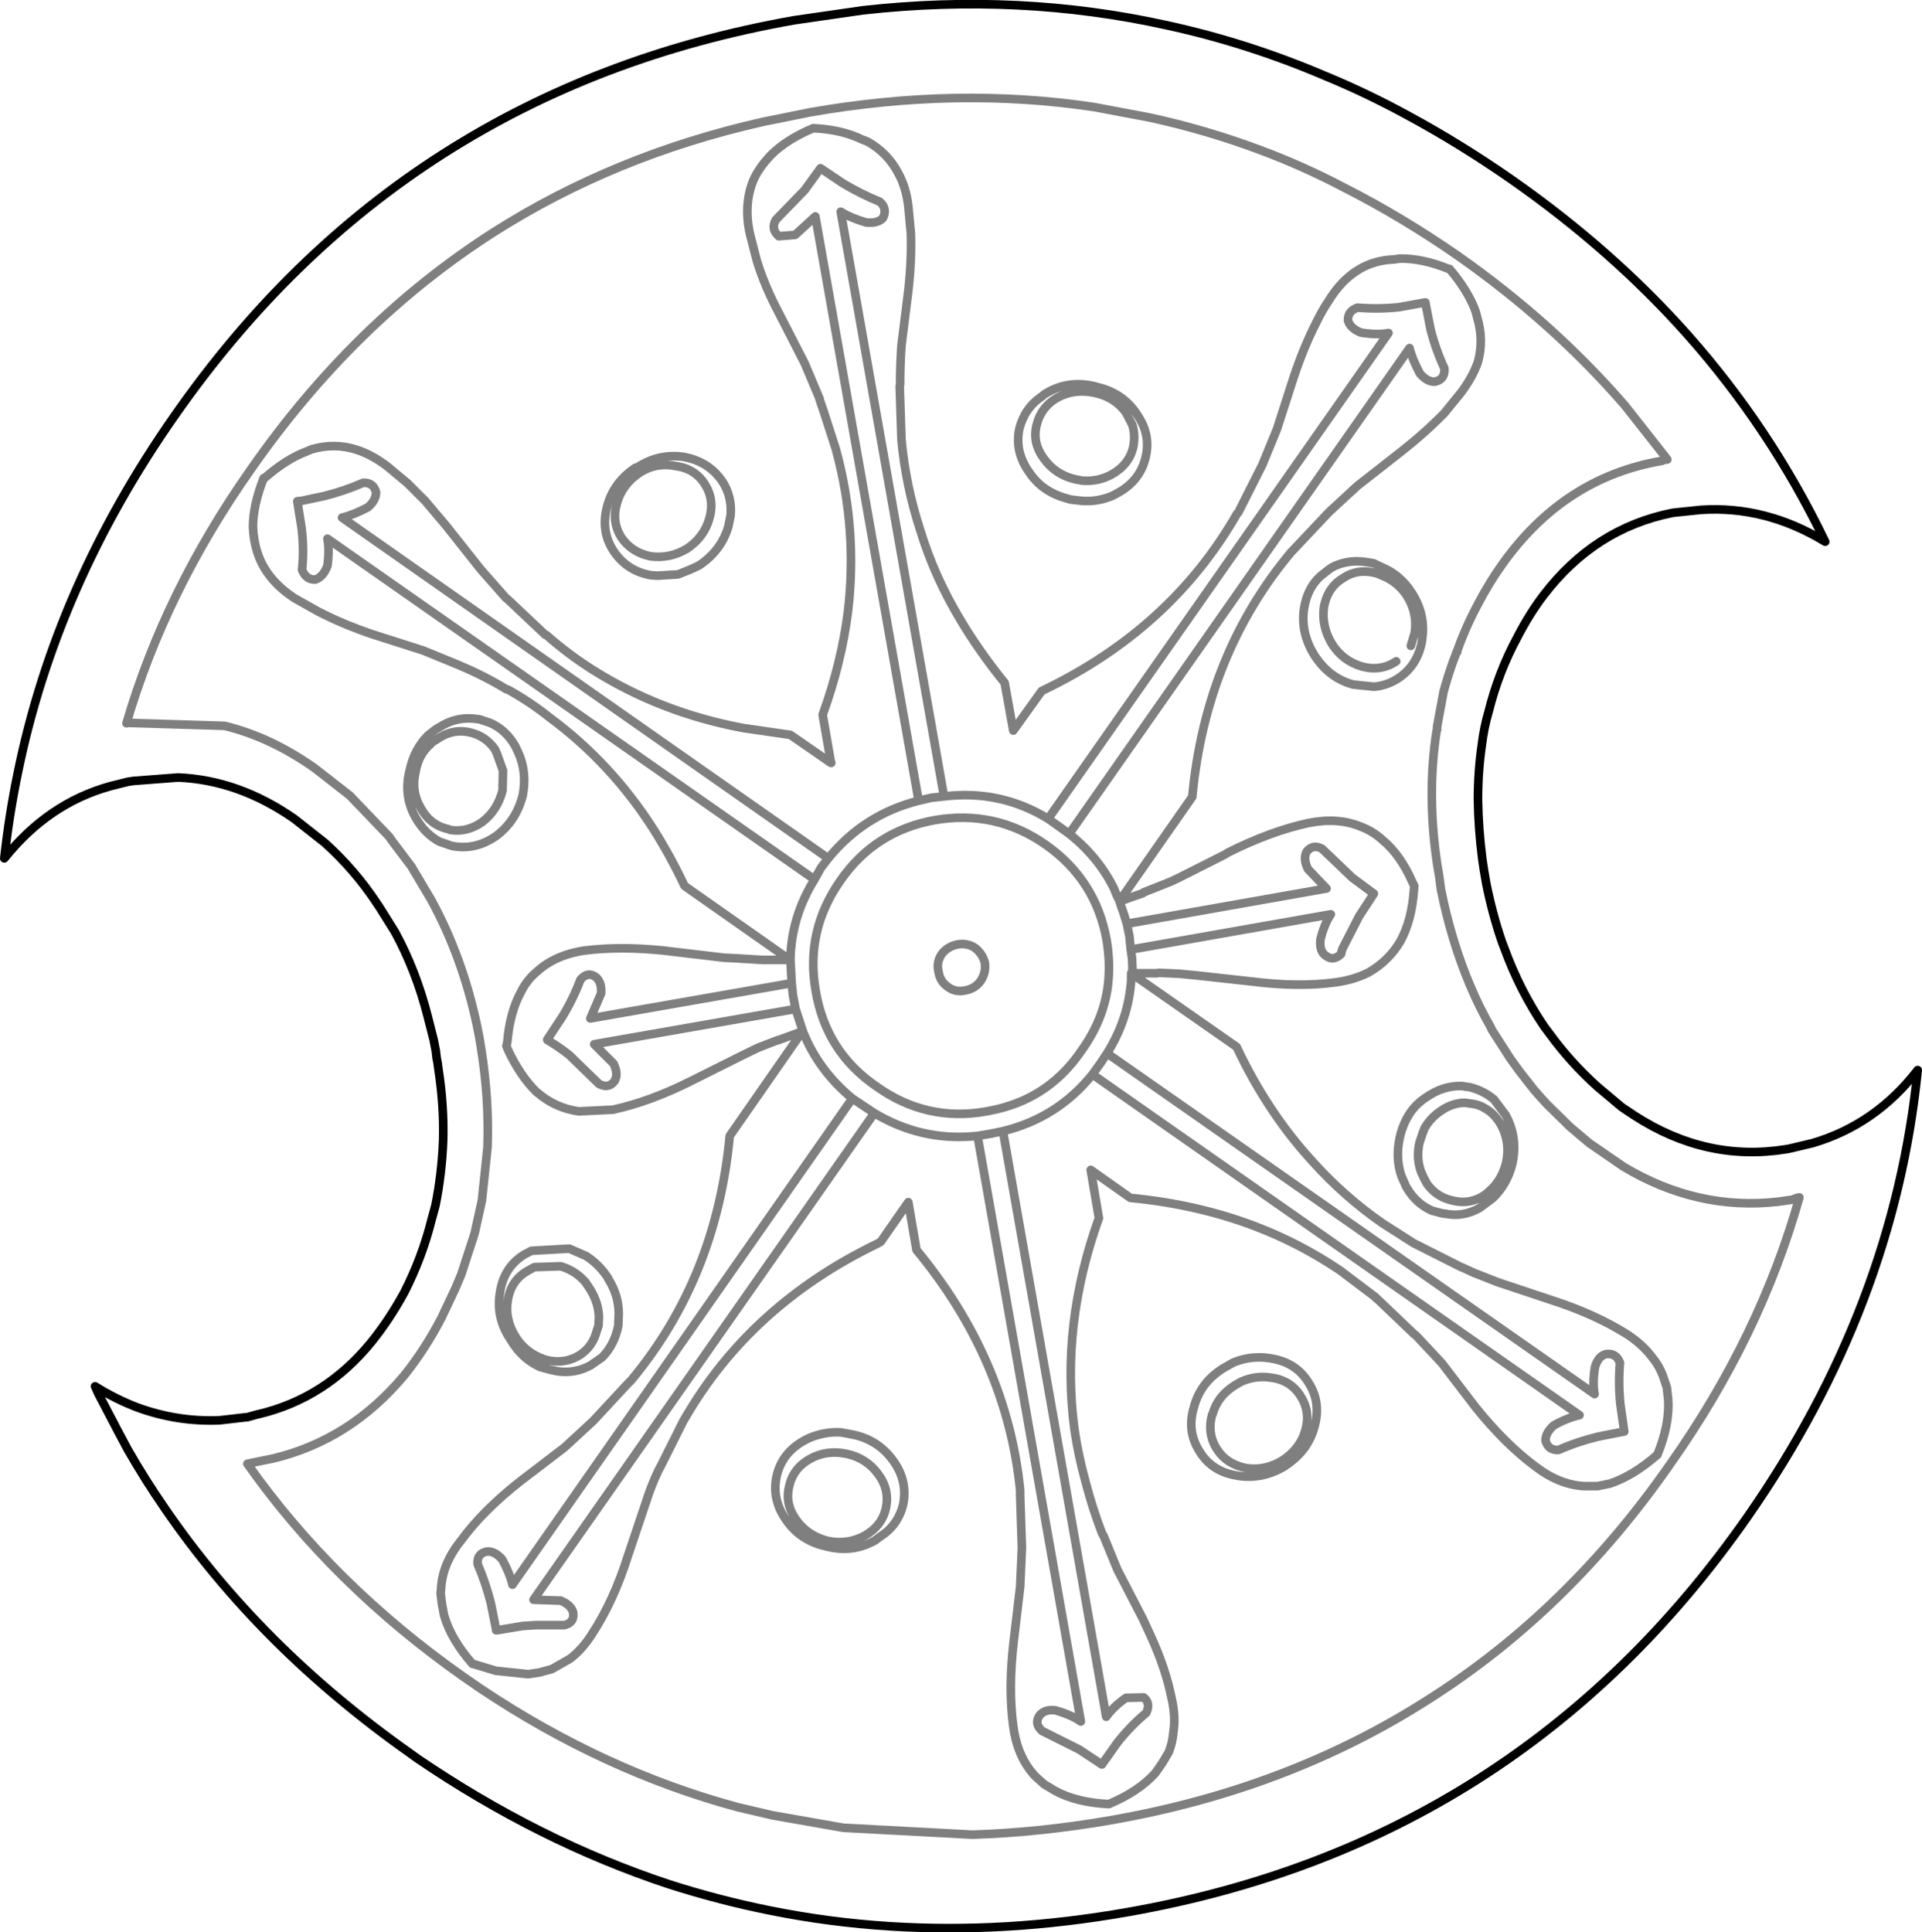 <?xml version="1.0" encoding="UTF-8" standalone="no"?>
<svg xmlns:xlink="http://www.w3.org/1999/xlink" height="224.55px" width="223.35px" xmlns="http://www.w3.org/2000/svg">
  <g transform="matrix(1.0, 0.0, 0.0, 1.0, -139.5, -230.85)">
    <path d="M295.7 252.65 Q290.85 250.1 285.85 248.25 279.55 245.9 273.05 244.5 L266.7 243.3 Q250.75 240.9 233.65 243.9 L228.2 245.0 Q210.9 248.9 196.85 257.85 180.6 268.25 168.65 285.4 158.7 299.55 154.2 314.9 L154.35 314.85 165.6 315.2 Q170.95 316.5 176.05 320.1 L180.15 323.3 184.7 328.05 185.05 328.55 187.35 331.6 187.55 331.95 189.6 335.4 189.65 335.5 Q193.2 342.0 194.9 349.9 L194.95 350.15 195.2 351.4 195.45 352.95 Q196.35 358.7 196.15 364.2 L195.5 370.35 194.65 374.2 193.1 378.95 192.45 380.5 190.8 384.0 Q188.9 387.65 186.5 390.65 180.2 398.2 171.2 400.35 L169.45 400.7 168.25 400.95 Q178.15 415.0 193.35 425.7 L195.3 427.05 Q209.65 436.65 225.2 440.85 L229.25 441.8 237.5 443.25 252.5 444.05 Q260.4 443.8 268.7 442.35 289.2 438.75 305.4 428.4 321.75 418.05 333.65 400.9 344.05 386.15 348.6 370.0 348.2 370.05 347.85 370.25 L346.1 370.5 Q336.75 371.55 328.2 366.45 L324.2 363.7 321.95 361.8 319.2 359.1 318.25 358.05 318.0 357.75 317.85 357.6 316.05 355.3 315.0 353.85 312.85 350.5 312.75 350.25 Q311.4 347.9 310.35 345.4 308.15 340.2 306.95 334.2 L306.75 332.7 306.5 331.2 Q305.3 323.1 306.45 315.75 L306.5 315.65 306.5 315.3 307.25 311.25 Q307.75 309.4 308.4 307.6 L308.6 307.1 308.75 306.65 308.85 306.6 308.85 306.45 Q309.85 303.65 311.25 301.05 312.5 298.65 313.95 296.6 321.15 286.35 332.65 284.4 L332.75 284.3 333.25 284.25 333.15 284.1 328.35 278.0 Q320.05 268.4 308.95 260.6 302.4 256.05 295.7 252.65 M311.0 267.1 Q310.15 264.7 307.95 262.1 L307.85 262.1 Q304.75 260.85 302.15 260.9 L301.5 261.0 Q299.95 261.05 298.55 261.6 295.85 262.7 294.0 265.65 293.15 266.9 292.45 268.35 291.0 271.2 289.85 274.65 L287.9 280.7 286.2 284.85 286.1 285.05 283.4 290.4 283.25 290.55 Q275.55 304.0 260.55 311.15 L257.25 315.75 256.25 310.2 Q253.25 306.5 251.0 302.7 248.05 297.75 246.45 292.5 244.75 287.3 244.25 281.9 L244.25 281.75 244.05 275.7 244.1 275.55 Q244.1 273.3 244.25 271.05 L245.05 264.65 Q245.45 261.1 245.35 258.0 L245.05 254.8 Q244.8 252.65 243.9 251.0 242.65 248.6 240.3 247.3 L239.65 247.05 Q237.3 245.9 234.0 245.75 230.9 247.05 229.05 248.9 L228.65 249.35 Q227.55 250.6 227.0 251.9 225.9 254.7 226.65 258.05 L227.45 261.15 Q228.35 264.1 230.05 267.3 L233.0 273.05 234.75 277.2 234.75 277.3 235.2 278.6 236.65 283.1 236.7 283.3 Q239.15 292.4 238.05 301.85 237.3 307.85 235.1 313.9 L236.05 319.4 236.1 319.5 236.05 319.5 231.35 316.25 225.85 315.45 Q216.25 313.65 208.4 308.7 205.55 306.9 203.0 304.65 L202.85 304.6 198.45 300.45 198.3 300.35 195.35 297.0 191.35 291.95 188.9 289.05 186.85 287.0 184.45 285.0 Q182.65 283.65 180.9 283.1 178.4 282.3 175.75 283.05 L175.15 283.3 Q172.75 284.2 170.25 286.4 L170.15 286.4 Q168.9 289.55 168.9 292.1 L168.95 292.8 Q169.1 294.35 169.65 295.7 170.75 298.4 173.7 300.35 L176.45 301.9 177.15 302.25 Q179.55 303.45 182.6 304.5 L188.7 306.45 192.85 308.15 192.95 308.2 Q195.8 309.4 198.35 310.95 L198.55 311.0 Q201.15 312.45 203.4 314.25 210.5 319.5 215.4 327.15 217.4 330.3 219.05 333.8 L231.3 342.4 231.35 342.35 Q231.45 337.4 234.15 333.05 L177.55 293.45 Q177.8 294.75 177.55 296.6 177.05 297.9 176.15 298.2 175.05 298.25 174.6 297.05 174.85 294.7 174.55 292.25 L174.05 289.1 174.55 289.05 177.15 288.5 Q179.55 287.9 181.7 286.95 182.9 286.9 183.2 288.05 183.2 289.0 182.25 289.8 180.55 290.7 179.25 291.0 L235.75 330.6 Q239.9 325.5 246.25 323.9 L234.25 256.0 231.9 258.15 230.0 258.3 Q229.05 257.5 229.65 256.4 L233.0 252.95 234.85 250.4 237.45 252.15 Q239.55 253.4 241.75 254.3 242.65 255.1 242.1 256.2 241.45 256.85 240.15 256.7 238.4 256.2 237.2 255.45 L249.2 323.4 Q255.75 322.6 261.3 326.0 L300.85 269.55 Q299.55 269.8 297.65 269.5 296.4 269.0 296.15 268.1 296.1 267.0 297.25 266.6 299.65 266.8 302.05 266.55 L305.1 266.0 305.15 266.0 305.15 266.1 305.75 269.15 Q306.35 271.5 307.35 273.65 307.45 274.95 306.25 275.2 305.35 275.25 304.5 274.25 303.6 272.55 303.3 271.3 L263.75 327.75 Q267.15 330.45 268.95 334.1 L269.25 334.85 269.6 335.55 278.05 323.45 Q279.6 306.9 289.55 295.0 L289.75 294.8 293.85 290.45 294.0 290.3 297.25 287.3 302.3 283.35 Q305.1 281.15 307.35 278.85 L309.3 276.45 Q310.65 274.65 311.25 272.9 311.95 270.35 311.15 267.7 L311.0 267.1 M303.45 305.9 L303.9 304.4 Q304.25 302.1 303.0 300.1 301.95 298.5 300.25 297.8 L299.55 297.5 Q297.3 296.85 295.55 298.05 293.95 299.0 293.45 300.95 L293.35 301.4 Q293.05 303.65 294.3 305.7 295.55 307.65 297.75 308.3 299.95 308.9 301.75 307.7 M299.1 296.3 L300.05 296.75 Q302.25 297.65 303.6 299.8 304.95 301.9 304.85 304.3 L304.75 305.3 Q304.25 308.2 301.95 309.7 300.6 310.55 299.15 310.65 L296.75 310.4 Q293.95 309.65 292.25 307.0 290.6 304.35 291.05 301.5 291.45 299.15 292.95 297.8 L293.9 297.05 294.25 296.8 Q296.05 295.85 298.15 296.15 L299.1 296.3 M299.15 334.7 L297.45 337.3 295.5 341.1 295.35 341.6 295.35 341.7 Q294.45 342.6 293.55 341.9 292.8 341.4 292.95 340.0 293.4 338.2 294.15 337.1 L270.9 341.2 271.05 342.2 271.1 343.35 271.05 343.9 271.65 343.95 273.95 343.95 274.15 343.9 276.45 344.0 278.55 344.2 284.9 344.9 Q290.4 345.6 294.75 345.0 296.9 344.7 298.55 343.85 300.9 342.5 302.25 340.2 303.55 337.8 303.8 334.35 L303.85 333.8 303.65 333.4 Q302.25 330.2 300.2 328.5 299.0 327.4 297.6 326.9 294.95 325.8 291.5 326.5 287.15 327.45 282.25 329.9 L281.75 330.2 276.5 332.85 275.55 333.3 272.4 334.55 272.3 334.65 270.85 335.15 270.45 335.3 269.6 335.6 269.85 336.35 270.05 336.9 270.45 338.2 293.65 334.1 291.5 331.85 Q290.9 330.65 291.35 329.8 292.1 328.9 293.15 329.5 L296.65 332.85 299.15 334.7 M302.15 363.1 Q301.65 365.45 302.35 367.5 L302.9 368.75 303.35 369.45 Q304.4 370.9 305.95 371.55 L307.1 371.85 307.5 371.9 Q309.5 372.3 311.4 371.25 L312.15 370.7 312.95 370.1 Q314.65 368.5 315.25 366.05 315.9 363.0 314.45 360.4 L313.1 358.6 Q311.9 357.6 310.35 357.2 L309.35 357.05 Q307.2 357.0 305.25 358.35 304.25 359.0 303.6 359.85 302.55 361.25 302.15 363.1 M306.85 360.0 Q308.25 359.0 309.75 359.0 L310.8 359.15 Q311.55 359.3 312.15 359.7 313.2 360.3 313.95 361.6 315.0 363.6 314.55 365.85 314.1 367.8 312.8 369.05 L312.2 369.6 Q310.4 370.9 308.25 370.35 306.45 369.95 305.35 368.45 L305.05 367.9 304.95 367.7 304.65 367.05 Q304.05 365.45 304.45 363.65 L304.8 362.6 305.05 361.95 Q305.7 360.8 306.85 360.0 M295.25 378.5 L299.35 381.6 299.4 381.7 299.45 381.7 303.85 385.9 303.95 385.95 304.15 386.15 307.05 389.25 310.95 394.35 Q314.35 398.6 317.9 401.25 320.7 403.4 323.6 403.55 L323.95 403.55 325.15 403.55 326.6 403.25 Q329.3 402.35 332.1 399.9 333.55 396.35 333.35 393.45 L333.2 392.1 332.75 390.75 Q332.3 389.55 331.55 388.65 330.45 387.15 328.65 385.95 324.85 383.55 319.7 381.9 L313.55 379.85 310.75 378.75 309.45 378.15 309.3 378.1 303.85 375.35 303.75 375.3 300.15 373.0 Q295.7 369.9 292.1 365.9 286.8 360.15 283.2 352.5 L270.95 343.95 270.95 344.75 Q270.65 349.25 268.15 353.25 L324.8 392.85 Q324.55 391.55 324.85 389.7 325.25 388.4 326.15 388.2 327.3 388.05 327.75 389.2 327.55 391.6 327.8 394.05 L328.25 397.2 325.2 397.8 Q322.75 398.4 320.6 399.35 319.4 399.4 319.1 398.25 319.1 397.35 320.05 396.5 321.65 395.6 323.05 395.3 L266.45 355.7 Q262.4 360.75 256.05 362.3 L268.05 430.35 Q268.85 429.2 270.35 428.15 L272.4 428.1 Q273.25 428.75 272.7 429.9 270.9 431.4 269.35 433.35 L267.55 435.9 264.9 434.15 261.2 432.3 260.6 432.0 Q259.65 431.15 260.3 430.2 260.9 429.45 262.15 429.6 263.55 430.0 264.55 430.55 L265.1 430.9 253.1 362.85 252.55 362.9 Q246.45 363.4 241.1 360.2 L201.5 416.75 204.45 416.85 204.65 416.85 Q205.85 417.35 206.1 418.2 206.3 419.4 205.1 419.7 L201.85 419.7 200.25 419.8 197.25 420.3 197.15 420.3 197.15 420.2 196.55 417.2 Q195.95 414.8 195.0 412.6 194.9 411.4 196.05 411.15 196.95 411.05 197.85 412.05 198.75 413.7 199.05 415.0 L238.55 358.5 Q234.6 355.25 232.8 350.7 L232.75 350.7 224.3 362.85 Q222.75 379.35 212.85 391.25 L212.4 391.7 208.5 395.9 208.4 396.0 208.35 396.05 205.1 399.05 200.0 402.95 Q195.65 406.35 193.05 409.9 190.85 412.65 190.75 415.6 L190.7 415.95 190.85 417.2 191.1 418.55 Q191.9 421.35 194.4 424.2 L194.45 424.2 197.1 425.0 200.85 425.4 202.2 425.2 203.65 424.8 205.75 423.6 Q207.2 422.5 208.35 420.65 210.8 416.9 212.45 411.7 L214.5 405.6 214.55 405.45 Q215.15 403.55 216.0 401.75 L216.35 401.1 218.95 395.9 219.05 395.75 Q226.65 382.55 241.4 375.4 L241.85 375.15 245.05 370.55 246.0 376.1 Q256.5 388.8 258.05 404.0 L258.05 404.45 258.05 404.6 258.25 410.6 258.25 410.75 258.25 410.8 258.05 415.25 257.3 421.6 Q256.65 427.05 257.25 431.45 257.65 434.5 259.2 436.55 L259.65 437.1 259.95 437.4 260.85 438.2 262.1 438.95 Q264.55 440.3 268.35 440.5 271.8 439.05 273.75 436.9 L274.55 435.75 275.3 434.5 Q275.75 433.4 275.85 432.2 276.15 430.35 275.65 428.2 274.95 424.7 273.2 420.9 L272.3 418.95 269.35 413.25 267.75 409.35 267.6 409.1 267.55 409.0 Q266.45 406.1 265.7 403.25 L265.65 403.05 Q264.8 400.0 264.35 396.9 262.75 384.8 267.2 372.4 L266.25 366.8 270.85 370.05 Q278.65 370.8 285.35 373.35 290.6 375.35 295.25 378.5 M287.25 390.95 Q285.45 390.65 283.75 391.4 L283.05 391.8 Q281.0 393.05 280.4 395.2 L280.35 395.25 Q279.75 397.5 280.95 399.3 282.05 401.0 284.3 401.45 286.5 401.8 288.55 400.55 290.6 399.2 291.2 397.05 291.8 394.9 290.65 393.1 289.5 391.25 287.25 390.95 M286.4 388.6 L286.25 388.6 Q284.45 388.5 282.8 389.2 L281.65 389.85 Q279.0 391.5 278.25 394.35 277.7 396.15 278.1 397.7 278.35 398.7 278.95 399.6 280.2 401.6 282.6 402.2 L283.35 402.35 Q286.25 402.8 288.85 401.2 L288.9 401.15 Q291.5 399.45 292.25 396.65 293.05 393.8 291.55 391.5 290.1 389.15 287.15 388.7 L286.4 388.6 M219.65 284.1 Q222.05 284.75 223.45 286.8 224.6 288.6 224.4 290.75 L224.15 292.0 Q223.35 294.8 220.75 296.55 220.15 296.85 219.55 297.1 L218.3 297.6 215.9 297.75 215.15 297.7 Q212.3 297.2 210.75 294.8 209.3 292.55 210.05 289.7 210.8 286.9 213.35 285.2 L213.5 285.2 Q216.05 283.5 219.0 283.95 L219.65 284.1 M221.4 287.1 Q222.55 288.9 221.95 291.05 221.35 293.25 219.35 294.6 217.35 295.8 215.1 295.5 212.9 295.05 211.7 293.3 210.55 291.45 211.2 289.3 211.8 287.15 213.8 285.8 215.75 284.55 218.0 285.0 220.25 285.3 221.4 287.1 M190.15 316.85 Q192.0 315.5 194.05 315.95 195.9 316.35 197.0 317.9 L197.25 318.45 197.95 320.4 197.9 322.7 Q197.3 325.05 195.5 326.4 193.75 327.6 191.85 327.3 L191.6 327.2 Q189.5 326.75 188.4 324.75 187.25 322.8 187.8 320.5 188.15 318.5 189.55 317.3 189.8 317.0 190.15 316.85 M189.3 316.25 Q187.65 317.85 187.1 320.4 186.35 323.4 187.85 325.95 188.9 327.75 190.55 328.65 L192.0 329.15 Q194.7 329.7 197.15 328.0 199.5 326.25 200.25 323.25 200.75 320.6 199.75 318.35 L199.4 317.6 Q198.3 315.65 196.45 314.85 L195.25 314.45 194.9 314.4 Q192.8 314.1 191.0 315.1 L190.15 315.6 189.3 316.25 M271.85 279.35 Q273.2 281.5 272.65 283.9 272.05 286.65 269.45 288.1 L268.8 288.45 Q267.05 289.2 265.2 289.05 L263.9 288.9 263.4 288.75 Q260.65 288.0 259.15 285.8 257.4 283.4 257.95 280.7 258.25 279.5 258.9 278.55 259.55 277.6 260.6 276.9 260.85 276.65 261.15 276.5 263.7 275.0 266.75 275.75 L266.9 275.8 Q269.85 276.45 271.5 278.8 L271.85 279.35 M266.7 276.5 Q264.35 276.0 262.4 277.05 260.45 278.15 259.95 280.3 259.45 282.35 260.85 284.2 262.15 286.0 264.45 286.55 L265.25 286.7 Q267.15 286.85 268.75 285.95 270.75 284.8 271.2 282.75 271.45 281.45 271.1 280.25 L270.35 278.8 Q269.05 277.0 266.7 276.5 M236.05 319.4 L236.05 319.5 M261.3 326.0 L262.5 326.85 263.75 327.75 M269.6 335.6 L269.6 335.55 M270.45 338.2 L270.75 339.65 270.9 341.2 M268.25 345.35 Q267.75 349.35 265.2 352.9 261.55 358.3 255.35 359.75 L254.15 360.0 Q247.15 361.25 241.35 357.1 235.5 353.1 234.3 346.05 233.05 339.05 237.15 333.2 241.15 327.4 248.15 326.15 255.2 324.95 261.0 329.0 266.85 333.1 268.1 340.1 268.55 342.8 268.25 345.35 M246.25 323.9 L247.75 323.55 249.2 323.4 M248.55 343.7 Q248.3 342.65 248.95 341.7 249.6 340.85 250.75 340.6 251.9 340.4 252.8 341.0 253.7 341.7 253.95 342.75 254.1 343.9 253.45 344.85 252.8 345.75 251.65 345.95 250.5 346.2 249.6 345.5 248.7 344.85 248.55 343.7 M256.05 362.3 L254.6 362.6 253.1 362.85 M241.1 360.2 L239.75 359.3 238.55 358.5 M268.15 353.25 L267.35 354.45 266.45 355.7 M234.15 333.05 L234.9 331.7 235.75 330.6 M231.3 342.4 L228.3 342.4 228.15 342.4 224.85 342.2 223.7 342.15 217.35 341.4 216.55 341.3 Q211.55 340.8 207.5 341.3 204.0 341.8 201.85 343.8 200.7 344.75 200.0 346.2 198.75 348.5 198.45 351.95 L198.35 352.4 198.55 352.9 Q200.0 355.95 201.85 357.75 L202.05 357.9 Q204.05 359.6 206.75 360.0 L210.75 359.8 Q215.1 358.85 219.95 356.4 L225.75 353.5 227.6 352.6 229.8 351.75 230.0 351.7 232.75 350.7 M232.8 350.7 L231.95 348.1 208.55 352.2 210.8 354.45 Q211.4 355.7 210.9 356.5 210.2 357.4 209.1 356.8 L205.7 353.5 205.65 353.45 Q204.45 352.5 203.1 351.7 L203.1 351.65 204.85 349.0 Q206.1 346.95 206.95 344.7 207.8 343.7 208.75 344.4 209.45 345.0 209.35 346.3 L208.1 349.2 231.5 345.1 231.35 342.35 M231.95 348.1 L231.65 346.55 231.5 345.1 M200.4 376.65 Q198.05 378.1 197.6 381.05 197.1 384.0 198.85 386.55 200.1 388.7 202.25 389.7 L203.35 390.0 204.25 390.2 Q206.35 390.5 208.15 389.5 L208.5 389.25 209.45 388.6 Q210.9 387.15 211.35 384.9 L211.4 383.5 Q211.4 381.35 210.15 379.4 L210.15 379.35 Q209.1 377.75 207.6 376.8 L205.65 375.95 201.25 376.2 200.4 376.65 M201.6 378.1 L200.7 378.6 Q198.85 379.7 198.5 382.0 198.15 384.2 199.45 386.25 200.45 387.8 202.1 388.55 L202.85 388.85 Q205.05 389.45 206.9 388.3 208.4 387.3 208.85 385.5 L209.05 384.9 209.1 383.9 Q209.05 382.25 208.1 380.7 L207.5 379.8 207.0 379.3 Q206.0 378.4 204.65 378.0 L201.6 378.1 M232.05 407.5 Q233.35 409.3 235.65 409.9 237.95 410.4 240.0 409.3 242.0 408.15 242.45 406.1 242.9 403.95 241.55 402.15 240.2 400.3 237.9 399.8 235.55 399.3 233.6 400.4 231.65 401.5 231.2 403.6 230.7 405.65 232.05 407.5 M229.75 402.4 Q229.15 405.1 230.9 407.55 232.55 409.9 235.5 410.55 L235.7 410.6 Q238.65 411.3 241.2 409.85 L241.8 409.4 Q243.85 408.1 244.45 405.7 245.0 402.95 243.3 400.6 241.55 398.15 238.55 397.55 L237.2 397.3 Q235.35 397.2 233.55 397.95 L232.95 398.25 Q230.35 399.7 229.75 402.4" fill="none" stroke="#000000" stroke-linecap="round" stroke-linejoin="round" stroke-opacity="0.502" stroke-width="1.0"/>
    <path d="M303.15 244.3 Q309.25 247.6 315.2 251.75 326.85 259.9 335.65 269.8 345.3 280.7 351.6 293.8 344.7 289.6 337.15 290.1 L334.25 290.4 333.85 290.45 Q324.8 292.25 318.85 300.05 317.25 302.15 315.85 304.85 313.65 308.9 312.5 313.5 311.95 315.35 311.7 317.4 311.25 320.5 311.25 323.75 311.3 327.15 311.75 330.65 L311.95 332.0 312.2 333.45 Q312.9 337.0 314.05 340.35 L314.3 341.0 Q316.1 345.95 318.95 350.15 L319.7 351.15 Q322.05 354.35 325.1 357.1 L327.95 359.5 329.45 360.5 Q337.8 365.9 347.05 364.4 L347.35 364.35 350.1 363.7 Q357.45 361.55 362.35 355.2 359.6 382.7 342.55 407.15 316.05 445.05 270.55 453.05 256.4 455.55 242.95 454.7 235.8 454.25 228.9 452.85 222.95 451.65 217.2 449.8 202.1 444.8 188.0 435.2 L187.1 434.55 Q169.75 422.3 158.7 406.2 156.35 402.8 154.35 399.3 L153.15 397.05 150.9 392.75 150.55 391.95 Q152.95 393.45 155.45 394.4 160.1 396.1 165.0 395.9 L168.05 395.55 168.2 395.55 169.45 395.2 169.5 395.2 Q177.35 393.35 182.7 386.75 184.75 384.2 186.45 381.1 188.55 377.0 189.65 372.6 L190.1 370.95 Q190.85 367.25 191.0 363.3 191.1 359.3 190.45 355.1 L190.35 354.35 190.25 353.85 190.2 353.45 190.15 353.0 189.9 351.7 189.2 348.95 Q187.85 343.65 185.4 339.15 L183.65 336.35 183.35 335.9 Q180.75 331.95 177.25 328.8 L173.7 326.0 Q167.25 321.5 160.2 321.2 L155.0 321.6 154.35 321.7 152.35 322.2 Q145.1 324.2 140.0 330.6 140.55 325.6 141.55 320.75 146.0 298.85 159.8 279.15 186.25 241.25 231.8 233.2 L239.75 232.05 Q258.05 230.0 275.15 233.8 284.55 235.85 293.55 239.7 298.4 241.7 303.15 244.3" fill="none" stroke="#000000" stroke-linecap="round" stroke-linejoin="round" stroke-width="1.0"/>
  </g>
</svg>
